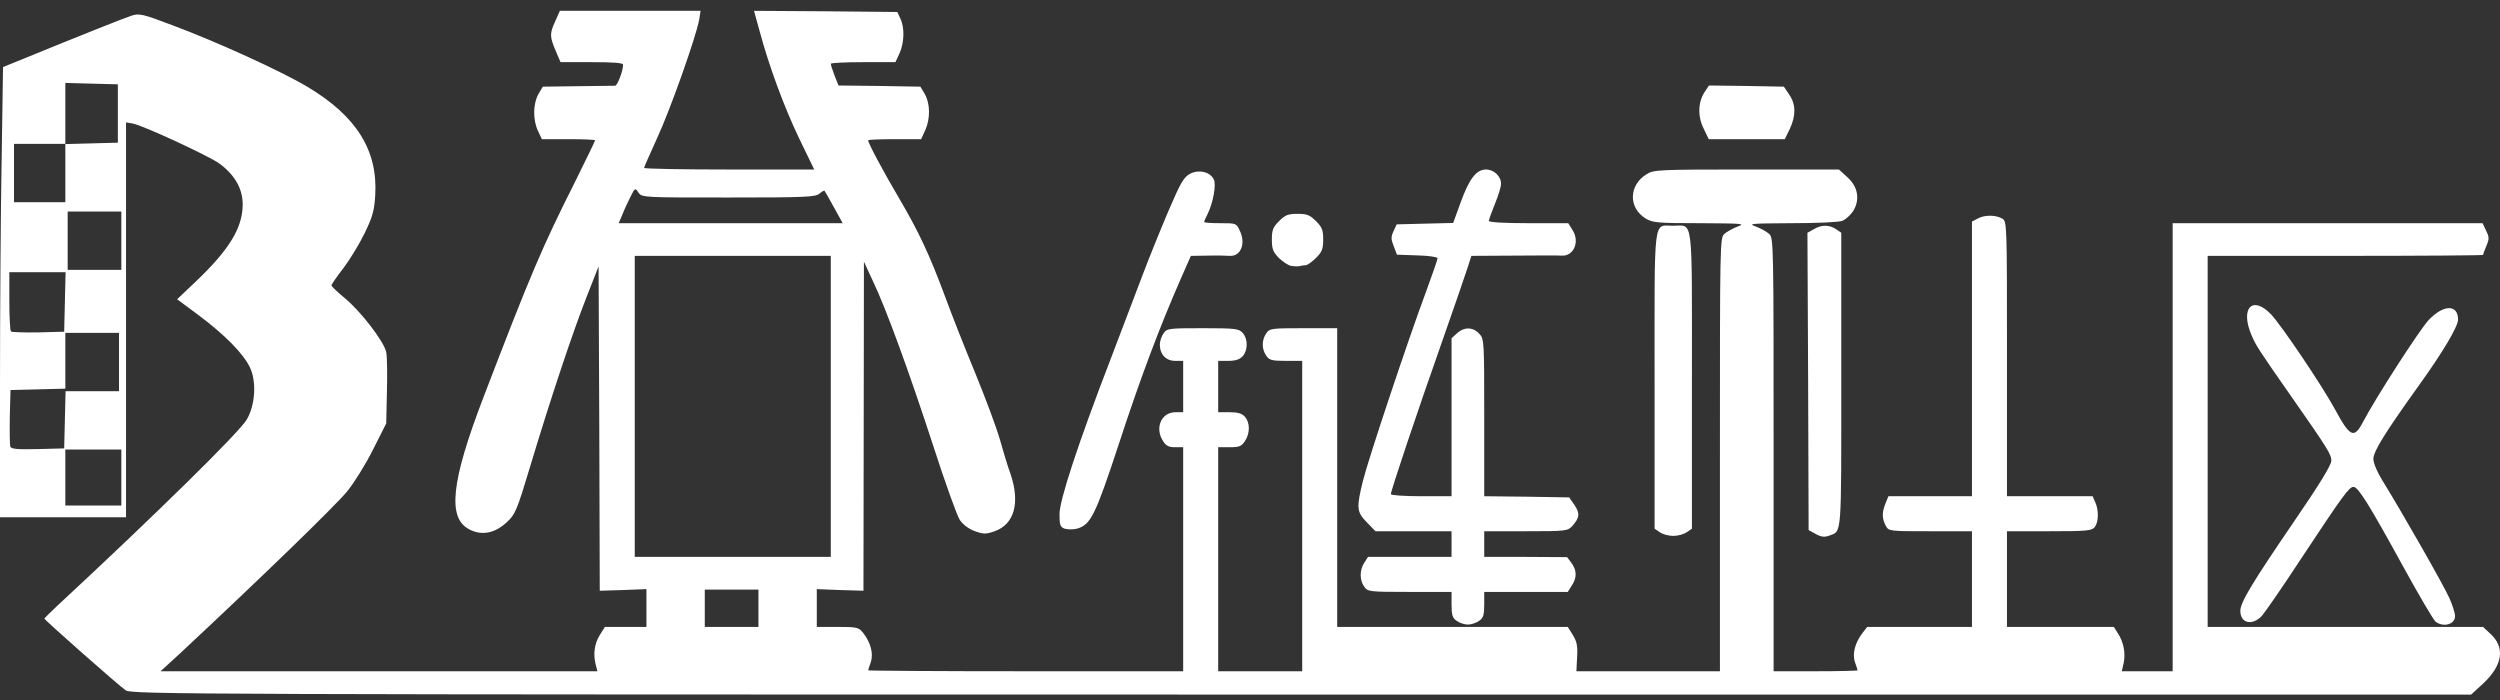 <svg width="200" height="56" viewBox="0 0 200 56" fill="none" xmlns="http://www.w3.org/2000/svg">
    <rect x="0" y="0" width="200" height="56" fill="#333333" stroke="none"/>
    <path d="M10.063 55.231C9.577 54.914 3.547 49.593 3.547 49.481C3.547 49.462 4.033 48.977 4.611 48.436C12.639 40.986 19.136 34.583 19.734 33.575C20.424 32.417 20.536 30.513 19.995 29.393C19.472 28.291 17.979 26.779 15.906 25.229L14.17 23.941L15.664 22.522C18.333 19.983 19.416 18.228 19.416 16.343C19.416 15.092 18.763 13.953 17.512 13.057C16.634 12.441 11.482 10.051 10.623 9.883L10.082 9.79V25.584V41.379H5.041H0V30.793C0 24.949 0.056 16.847 0.131 12.777L0.243 5.365L1.848 4.712C6.366 2.863 9.932 1.444 10.511 1.258C11.127 1.052 11.388 1.108 13.759 2.005C17.363 3.349 22.515 5.701 24.606 6.952C28.508 9.286 30.226 12.011 30.02 15.596C29.946 16.828 29.815 17.332 29.18 18.639C28.77 19.479 28.004 20.749 27.482 21.439C26.94 22.13 26.511 22.765 26.511 22.84C26.529 22.914 26.996 23.363 27.556 23.829C28.844 24.875 30.749 27.358 30.898 28.179C30.973 28.534 30.991 29.953 30.954 31.334L30.898 33.873L29.834 35.983C29.236 37.178 28.322 38.634 27.762 39.325C26.679 40.613 20.854 46.251 14.413 52.263L12.845 53.7H30.319H47.794L47.663 53.196C47.439 52.356 47.551 51.497 47.981 50.807L48.391 50.153H50.053H51.715V48.641V47.129L49.847 47.203L47.981 47.259L47.943 34.284L47.887 21.309L46.935 23.736C45.852 26.48 44.06 31.838 42.398 37.365C41.353 40.837 41.222 41.154 40.55 41.771C39.617 42.648 38.571 42.872 37.582 42.368C35.771 41.49 36.069 38.578 38.683 31.764C42.436 21.981 43.332 19.853 46.002 14.55C46.879 12.777 47.607 11.283 47.607 11.227C47.607 11.171 46.655 11.134 45.479 11.134H43.35L43.033 10.462C42.622 9.584 42.641 8.296 43.071 7.531L43.425 6.933L46.226 6.896C47.757 6.877 49.101 6.859 49.213 6.859C49.4 6.84 49.847 5.664 49.847 5.178C49.847 5.029 49.082 4.973 47.346 4.973H44.844L44.452 4.058C43.967 2.919 43.967 2.677 44.433 1.669L44.788 0.866H50.426H56.046L55.934 1.575C55.691 2.938 53.581 8.894 52.555 11.078C51.995 12.31 51.528 13.374 51.528 13.43C51.528 13.505 54.59 13.561 58.324 13.561H65.138L63.943 11.097C62.711 8.52 61.535 5.328 60.769 2.49L60.321 0.866L66.053 0.903L71.784 0.959L72.027 1.482C72.382 2.21 72.344 3.386 71.971 4.245L71.635 4.973H69.04C67.621 4.973 66.463 5.029 66.463 5.104C66.463 5.178 66.594 5.608 66.762 6.037L67.079 6.84L70.347 6.877L73.632 6.933L73.987 7.531C74.417 8.296 74.435 9.472 74.025 10.406L73.689 11.134H71.56C70.403 11.134 69.451 11.171 69.451 11.227C69.451 11.451 70.701 13.785 71.915 15.839C73.483 18.508 74.342 20.319 75.611 23.736C76.134 25.173 77.236 27.955 78.038 29.897C78.841 31.857 79.719 34.209 79.98 35.124C80.241 36.058 80.615 37.309 80.839 37.906C81.623 40.221 81.156 41.939 79.569 42.499C78.879 42.741 78.692 42.741 78.001 42.499C77.497 42.312 77.068 41.995 76.788 41.602C76.564 41.267 75.611 38.615 74.678 35.722C72.718 29.71 70.888 24.688 69.824 22.466L69.114 20.935L69.096 34.097L69.077 47.259L67.21 47.203L65.343 47.129V48.641V50.153H67.005C68.573 50.153 68.704 50.191 69.058 50.639C69.656 51.404 69.899 52.319 69.656 52.991C69.544 53.308 69.451 53.607 69.451 53.626C69.451 53.663 75.126 53.7 82.052 53.7H94.654V44.739V35.778H94.001C93.516 35.778 93.273 35.666 93.049 35.292C92.358 34.247 92.899 32.977 94.038 32.977H94.654V30.924V28.87H94.019C93.273 28.87 92.787 28.347 92.787 27.563C92.787 27.302 92.918 26.891 93.086 26.667C93.347 26.275 93.478 26.256 96.222 26.256C98.855 26.256 99.098 26.294 99.415 26.63C99.844 27.115 99.844 28.011 99.415 28.497C99.172 28.758 98.836 28.87 98.257 28.87H97.455V30.924V32.977H98.351C99.004 32.977 99.359 33.071 99.583 33.332C100.012 33.799 100.012 34.657 99.602 35.274C99.322 35.703 99.154 35.778 98.37 35.778H97.455V44.739V53.7H100.815H104.176V41.285V28.87H102.888C101.749 28.87 101.543 28.814 101.301 28.459C100.927 27.918 100.927 27.208 101.301 26.667C101.562 26.275 101.711 26.256 104.288 26.256H106.976V38.205V50.153H116.199H125.422L125.832 50.807C126.15 51.329 126.224 51.684 126.168 52.58L126.112 53.7H131.863H137.594V36.375C137.594 19.46 137.594 19.031 137.949 18.714C138.154 18.527 138.64 18.266 139.032 18.116C139.666 17.892 139.386 17.874 136.007 17.855C132.591 17.855 132.217 17.818 131.657 17.482C130.257 16.623 130.294 14.812 131.732 13.934C132.292 13.58 132.684 13.561 139.722 13.561H147.116L147.788 14.177C148.646 14.943 148.814 15.969 148.254 16.884C148.03 17.22 147.638 17.575 147.377 17.668C147.116 17.78 145.286 17.855 143.326 17.855C140.077 17.874 139.816 17.892 140.451 18.116C140.843 18.266 141.328 18.527 141.533 18.714C141.888 19.031 141.888 19.46 141.888 36.375V53.7H145.249C147.097 53.7 148.609 53.663 148.609 53.626C148.609 53.607 148.516 53.308 148.404 52.991C148.161 52.319 148.404 51.404 149.001 50.639L149.375 50.153H153.575H157.757V46.326V42.499H154.434C151.167 42.499 151.092 42.499 150.868 42.069C150.551 41.49 150.551 40.986 150.831 40.296L151.073 39.698H154.415H157.757V28.721V17.724L158.224 17.482C158.765 17.183 159.643 17.183 160.166 17.482C160.558 17.687 160.558 17.762 160.558 28.683V39.698H163.974H167.409L167.615 40.165C167.913 40.8 167.895 41.771 167.577 42.163C167.353 42.461 166.943 42.499 163.937 42.499H160.558V46.326V50.153H164.833H169.108L169.426 50.657C169.892 51.348 170.06 52.282 169.892 53.047L169.743 53.7H171.778H173.813V35.778V17.855H186.209H198.606L198.886 18.452C199.147 18.975 199.147 19.125 198.905 19.685C198.755 20.039 198.643 20.357 198.643 20.394C198.643 20.431 193.696 20.469 187.628 20.469H176.613V35.311V50.153H187.628H198.643L199.203 50.676C200.436 51.777 200.23 53.215 198.643 54.69L197.691 55.567H104.12C15.458 55.567 10.53 55.549 10.063 55.231ZM60.676 48.66V47.166H58.529H56.382V48.66V50.153H58.529H60.676V48.66ZM66.463 32.511V20.469H58.622H50.781V32.511V44.552H58.622H66.463V32.511ZM9.708 38.205V35.964H7.468H5.227V38.205V40.445H7.468H9.708V38.205ZM5.19 33.593L5.246 31.297H7.374H9.521V28.963V26.63H7.374H5.227V28.87V31.092L3.043 31.148L0.84 31.204L0.784 33.332C0.765 34.508 0.784 35.591 0.821 35.722C0.896 35.927 1.4 35.964 3.024 35.927L5.134 35.871L5.19 33.593ZM5.19 24.165L5.246 21.776H2.987H0.747V24.072C0.747 25.341 0.803 26.443 0.877 26.518C0.952 26.574 1.942 26.611 3.062 26.592L5.134 26.536L5.19 24.165ZM9.708 19.255V16.922H7.561H5.414V19.255V21.589H7.561H9.708V19.255ZM66.725 16.604C66.333 15.895 65.997 15.297 65.959 15.26C65.941 15.223 65.754 15.316 65.567 15.484C65.25 15.764 64.484 15.801 58.286 15.801C51.453 15.801 51.36 15.801 51.08 15.409C50.818 15.017 50.8 15.017 50.445 15.727C50.24 16.137 49.941 16.772 49.791 17.164L49.493 17.855H58.454H67.415L66.725 16.604ZM5.227 13.841V11.526L7.337 11.47L9.428 11.414V9.08V6.747L7.337 6.691L5.227 6.635V9.08V11.507H3.174H1.12V13.841V16.175H3.174H5.227V13.841Z" fill="white"/>
    <path d="M116.535 49.668C116.199 49.444 116.124 49.201 116.124 48.361V47.353H112.782C109.515 47.353 109.422 47.334 109.142 46.942C108.75 46.401 108.768 45.598 109.142 45.019L109.441 44.552H112.782H116.124V43.526V42.499H113.081H110.038L109.347 41.789C108.526 40.949 108.507 40.632 109.03 38.485C109.441 36.804 112.596 27.339 114.052 23.419C114.575 22 115.004 20.767 115.004 20.655C115.004 20.562 114.276 20.45 113.38 20.431L111.756 20.375L111.494 19.685C111.27 19.125 111.27 18.938 111.494 18.471L111.737 17.948L113.996 17.892L116.255 17.836L116.852 16.193C117.543 14.289 118.103 13.561 118.887 13.561C119.522 13.561 120.101 14.121 120.082 14.719C120.082 14.961 119.858 15.671 119.597 16.305C119.335 16.959 119.111 17.556 119.111 17.668C119.111 17.78 120.25 17.855 122.285 17.855H125.459L125.832 18.452C126.392 19.386 125.87 20.525 124.918 20.45C124.656 20.431 122.92 20.431 121.072 20.45L117.711 20.469L117.394 21.458C117.226 21.981 116.274 24.744 115.284 27.563C113.417 32.847 111.27 39.25 111.27 39.53C111.27 39.624 112.372 39.698 113.697 39.698H116.124V33.388V27.059L116.554 26.667C117.114 26.144 117.823 26.144 118.327 26.686C118.738 27.115 118.738 27.208 118.738 33.407V39.698L122.136 39.736L125.534 39.792L125.963 40.408C126.411 41.08 126.374 41.416 125.776 42.088C125.403 42.48 125.272 42.499 122.061 42.499H118.738V43.526V44.552H122.061L125.366 44.571L125.72 45.038C126.15 45.635 126.168 46.214 125.739 46.849L125.422 47.353H122.08H118.738V48.361C118.738 49.201 118.663 49.444 118.327 49.668C118.103 49.836 117.692 49.967 117.431 49.967C117.17 49.967 116.759 49.836 116.535 49.668Z" fill="white"/>
    <path d="M194.853 49.742C194.685 49.612 193.509 47.614 192.24 45.299C189.514 40.333 188.655 38.952 188.282 38.952C187.927 38.952 187.442 39.624 184.118 44.646C182.644 46.905 181.206 48.977 180.945 49.276C180.179 50.079 179.227 49.873 179.227 48.865C179.227 48.193 180.161 46.643 183.502 41.752C185.537 38.783 186.508 37.197 186.508 36.861C186.508 36.356 186.247 35.927 183.334 31.764C180.609 27.862 180.497 27.675 180.123 26.816C179.19 24.651 180.198 23.587 181.691 25.155C182.532 26.051 185.743 30.812 186.77 32.697C188.002 34.975 188.319 35.124 189.029 33.78C190.018 31.876 193.584 26.35 194.293 25.603C195.47 24.352 196.646 24.333 196.646 25.566C196.646 26.126 195.395 28.217 193.528 30.812C190.821 34.583 189.869 36.114 189.869 36.711C189.869 37.047 190.167 37.757 190.597 38.447C192.034 40.763 195.526 46.867 195.955 47.857C196.198 48.398 196.403 49.052 196.403 49.294C196.403 49.948 195.488 50.209 194.853 49.742Z" fill="white"/>
    <path d="M145.267 42.723L144.689 42.406L144.651 30.513L144.595 18.621L145.099 18.341C145.715 17.967 146.35 17.967 146.892 18.341L147.302 18.621V30.438C147.302 43.134 147.358 42.462 146.331 42.854C145.958 42.984 145.715 42.966 145.267 42.723Z" fill="white"/>
    <path d="M132.777 42.574L132.367 42.294V30.42C132.367 17.015 132.236 18.061 133.86 18.061C135.484 18.061 135.354 17.015 135.354 30.42V42.294L134.943 42.574C134.719 42.742 134.234 42.872 133.86 42.872C133.487 42.872 133.001 42.742 132.777 42.574Z" fill="white"/>
    <path d="M85.17 42.294C84.816 42.163 84.76 41.995 84.76 41.136C84.76 40.016 86.234 35.517 88.867 28.683C89.707 26.48 90.846 23.493 91.387 22.056C91.929 20.618 92.881 18.266 93.497 16.828C94.449 14.607 94.71 14.159 95.214 13.897C95.905 13.543 96.783 13.729 97.1 14.345C97.324 14.756 97.044 16.25 96.596 17.146C96.447 17.426 96.335 17.687 96.335 17.762C96.335 17.818 96.913 17.855 97.623 17.855C98.892 17.855 98.911 17.855 99.191 18.471C99.676 19.479 99.266 20.506 98.407 20.469C98.145 20.45 97.324 20.431 96.596 20.45L95.27 20.469L94.505 22.205C92.75 26.2 91.238 30.233 89.539 35.423C87.616 41.267 87.261 41.976 86.16 42.294C85.842 42.368 85.413 42.368 85.17 42.294Z" fill="white"/>
    <path d="M103.298 21.272C103.056 21.234 102.626 20.936 102.309 20.637C101.842 20.151 101.749 19.927 101.749 19.162C101.749 18.397 101.842 18.173 102.327 17.687C102.813 17.202 103.037 17.108 103.802 17.108C104.568 17.108 104.792 17.202 105.277 17.687C105.763 18.173 105.856 18.397 105.856 19.162C105.856 19.927 105.763 20.151 105.277 20.637C104.96 20.954 104.586 21.216 104.456 21.216C104.325 21.216 104.101 21.253 103.952 21.29C103.821 21.328 103.522 21.309 103.298 21.272Z" fill="white"/>
    <path d="M136.287 10.275C135.802 9.304 135.839 8.147 136.381 7.344L136.717 6.84L139.704 6.877L142.71 6.933L143.139 7.568C143.68 8.352 143.68 9.267 143.176 10.331L142.784 11.134H139.741H136.698L136.287 10.275Z" fill="white"/>
</svg>
